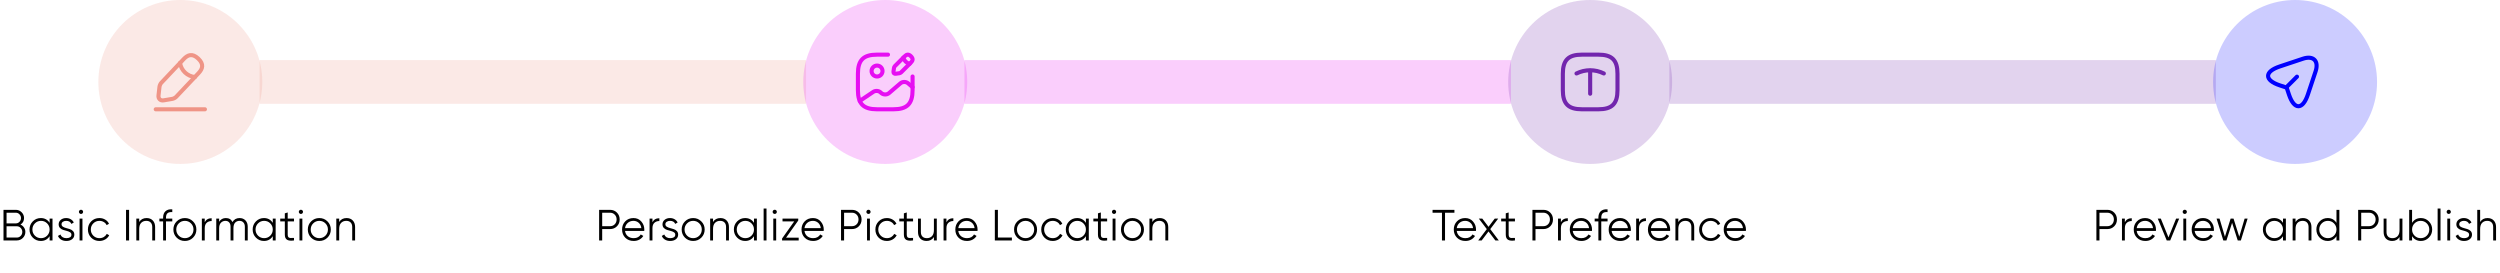 <svg width="915" height="100" viewBox="0 0 915 100" fill="none" xmlns="http://www.w3.org/2000/svg">
<rect opacity="0.2" x="611" y="22" width="200" height="16" fill="#7226AD"/>
<rect opacity="0.2" x="353" y="22" width="200" height="16" fill="#E60EF2"/>
<rect opacity="0.2" x="95" y="22" width="200" height="16" fill="#EF9486"/>
<path d="M7.488 82.192C8.032 82.427 8.464 82.784 8.784 83.264C9.115 83.733 9.28 84.272 9.28 84.88C9.28 85.744 8.976 86.48 8.368 87.088C7.76 87.696 7.024 88 6.16 88H1.28V76.8H5.792C6.624 76.8 7.333 77.099 7.92 77.696C8.507 78.283 8.8 78.987 8.8 79.808C8.8 80.853 8.363 81.648 7.488 82.192ZM5.792 77.856H2.4V81.76H5.792C6.315 81.76 6.757 81.573 7.12 81.2C7.493 80.816 7.68 80.352 7.68 79.808C7.68 79.275 7.493 78.816 7.12 78.432C6.757 78.048 6.315 77.856 5.792 77.856ZM6.16 86.944C6.715 86.944 7.184 86.747 7.568 86.352C7.963 85.947 8.16 85.456 8.16 84.88C8.16 84.315 7.963 83.829 7.568 83.424C7.184 83.019 6.715 82.816 6.16 82.816H2.4V86.944H6.16ZM18.162 80H19.218V88H18.162V86.432C17.426 87.605 16.349 88.192 14.93 88.192C13.789 88.192 12.812 87.787 12.002 86.976C11.202 86.165 10.802 85.173 10.802 84C10.802 82.827 11.202 81.835 12.002 81.024C12.812 80.213 13.789 79.808 14.93 79.808C16.349 79.808 17.426 80.395 18.162 81.568V80ZM12.77 86.256C13.378 86.864 14.124 87.168 15.01 87.168C15.895 87.168 16.642 86.864 17.25 86.256C17.858 85.637 18.162 84.885 18.162 84C18.162 83.115 17.858 82.368 17.25 81.76C16.642 81.141 15.895 80.832 15.01 80.832C14.124 80.832 13.378 81.141 12.77 81.76C12.162 82.368 11.858 83.115 11.858 84C11.858 84.885 12.162 85.637 12.77 86.256ZM22.526 82.096C22.526 82.459 22.686 82.747 23.006 82.96C23.326 83.173 23.715 83.339 24.174 83.456C24.632 83.573 25.091 83.707 25.55 83.856C26.008 83.995 26.398 84.235 26.718 84.576C27.038 84.907 27.198 85.344 27.198 85.888C27.198 86.571 26.926 87.125 26.382 87.552C25.848 87.979 25.155 88.192 24.302 88.192C23.534 88.192 22.878 88.021 22.334 87.68C21.8 87.339 21.427 86.896 21.214 86.352L22.11 85.824C22.259 86.24 22.526 86.571 22.91 86.816C23.304 87.051 23.768 87.168 24.302 87.168C24.824 87.168 25.262 87.067 25.614 86.864C25.966 86.651 26.142 86.325 26.142 85.888C26.142 85.525 25.982 85.237 25.662 85.024C25.342 84.811 24.952 84.645 24.494 84.528C24.035 84.411 23.576 84.283 23.118 84.144C22.659 83.995 22.27 83.755 21.95 83.424C21.63 83.083 21.47 82.64 21.47 82.096C21.47 81.445 21.726 80.901 22.238 80.464C22.76 80.027 23.416 79.808 24.206 79.808C24.856 79.808 25.427 79.957 25.918 80.256C26.408 80.544 26.771 80.939 27.006 81.44L26.126 81.952C25.816 81.205 25.176 80.832 24.206 80.832C23.747 80.832 23.352 80.944 23.022 81.168C22.691 81.381 22.526 81.691 22.526 82.096ZM30.193 78.08C30.044 78.229 29.863 78.304 29.649 78.304C29.436 78.304 29.255 78.229 29.105 78.08C28.956 77.931 28.881 77.749 28.881 77.536C28.881 77.323 28.956 77.141 29.105 76.992C29.255 76.843 29.436 76.768 29.649 76.768C29.863 76.768 30.044 76.843 30.193 76.992C30.343 77.141 30.417 77.323 30.417 77.536C30.417 77.749 30.343 77.931 30.193 78.08ZM29.121 88V80H30.177V88H29.121ZM36.386 88.192C35.181 88.192 34.178 87.792 33.378 86.992C32.578 86.181 32.178 85.184 32.178 84C32.178 82.816 32.578 81.824 33.378 81.024C34.178 80.213 35.181 79.808 36.386 79.808C37.175 79.808 37.885 80 38.514 80.384C39.144 80.757 39.602 81.264 39.89 81.904L39.026 82.4C38.813 81.92 38.466 81.541 37.986 81.264C37.517 80.976 36.983 80.832 36.386 80.832C35.501 80.832 34.754 81.141 34.146 81.76C33.538 82.368 33.234 83.115 33.234 84C33.234 84.885 33.538 85.637 34.146 86.256C34.754 86.864 35.501 87.168 36.386 87.168C36.983 87.168 37.517 87.029 37.986 86.752C38.456 86.464 38.824 86.08 39.09 85.6L39.97 86.112C39.639 86.752 39.154 87.259 38.514 87.632C37.874 88.005 37.165 88.192 36.386 88.192ZM46.126 76.8H47.246V88H46.126V76.8ZM53.638 79.808C54.608 79.808 55.371 80.107 55.926 80.704C56.491 81.291 56.774 82.085 56.774 83.088V88H55.718V83.088C55.718 82.373 55.526 81.819 55.142 81.424C54.768 81.029 54.235 80.832 53.542 80.832C52.774 80.832 52.15 81.077 51.67 81.568C51.19 82.048 50.95 82.795 50.95 83.808V88H49.894V80H50.95V81.248C51.547 80.288 52.443 79.808 53.638 79.808ZM63.056 77.632C62.277 77.568 61.696 77.701 61.312 78.032C60.938 78.363 60.752 78.912 60.752 79.68V80H63.056V81.024H60.752V88H59.696V81.024H58.336V80H59.696V79.68C59.696 78.635 59.984 77.845 60.56 77.312C61.146 76.768 61.978 76.533 63.056 76.608V77.632ZM70.64 86.992C69.83 87.792 68.838 88.192 67.664 88.192C66.491 88.192 65.494 87.792 64.672 86.992C63.862 86.181 63.456 85.184 63.456 84C63.456 82.816 63.862 81.824 64.672 81.024C65.494 80.213 66.491 79.808 67.664 79.808C68.838 79.808 69.83 80.213 70.64 81.024C71.462 81.824 71.872 82.816 71.872 84C71.872 85.184 71.462 86.181 70.64 86.992ZM65.424 86.256C66.032 86.864 66.779 87.168 67.664 87.168C68.55 87.168 69.296 86.864 69.904 86.256C70.512 85.637 70.816 84.885 70.816 84C70.816 83.115 70.512 82.368 69.904 81.76C69.296 81.141 68.55 80.832 67.664 80.832C66.779 80.832 66.032 81.141 65.424 81.76C64.816 82.368 64.512 83.115 64.512 84C64.512 84.885 64.816 85.637 65.424 86.256ZM74.935 81.328C75.426 80.357 76.269 79.872 77.463 79.872V80.896C76.738 80.896 76.135 81.109 75.655 81.536C75.175 81.963 74.935 82.635 74.935 83.552V88H73.879V80H74.935V81.328ZM87.679 79.808C88.575 79.808 89.295 80.096 89.839 80.672C90.393 81.248 90.671 82.027 90.671 83.008V88H89.615V83.008C89.615 82.315 89.433 81.781 89.071 81.408C88.719 81.024 88.249 80.832 87.663 80.832C87.001 80.832 86.463 81.056 86.047 81.504C85.641 81.941 85.439 82.629 85.439 83.568V88H84.383V83.008C84.383 82.304 84.212 81.765 83.871 81.392C83.54 81.019 83.087 80.832 82.511 80.832C81.871 80.832 81.327 81.056 80.879 81.504C80.431 81.952 80.207 82.64 80.207 83.568V88H79.151V80H80.207V81.168C80.783 80.261 81.599 79.808 82.655 79.808C83.807 79.808 84.617 80.293 85.087 81.264C85.663 80.293 86.527 79.808 87.679 79.808ZM99.833 80H100.889V88H99.833V86.432C99.097 87.605 98.02 88.192 96.601 88.192C95.46 88.192 94.484 87.787 93.673 86.976C92.873 86.165 92.473 85.173 92.473 84C92.473 82.827 92.873 81.835 93.673 81.024C94.484 80.213 95.46 79.808 96.601 79.808C98.02 79.808 99.097 80.395 99.833 81.568V80ZM94.441 86.256C95.049 86.864 95.796 87.168 96.681 87.168C97.567 87.168 98.313 86.864 98.921 86.256C99.529 85.637 99.833 84.885 99.833 84C99.833 83.115 99.529 82.368 98.921 81.76C98.313 81.141 97.567 80.832 96.681 80.832C95.796 80.832 95.049 81.141 94.441 81.76C93.833 82.368 93.529 83.115 93.529 84C93.529 84.885 93.833 85.637 94.441 86.256ZM107.605 81.024H105.301V85.872C105.301 86.309 105.386 86.624 105.557 86.816C105.728 86.997 105.984 87.093 106.325 87.104C106.666 87.104 107.093 87.093 107.605 87.072V88C106.485 88.171 105.642 88.091 105.077 87.76C104.522 87.429 104.245 86.8 104.245 85.872V81.024H102.565V80H104.245V78.08L105.301 77.76V80H107.605V81.024ZM110.677 78.08C110.528 78.229 110.346 78.304 110.133 78.304C109.92 78.304 109.738 78.229 109.589 78.08C109.44 77.931 109.365 77.749 109.365 77.536C109.365 77.323 109.44 77.141 109.589 76.992C109.738 76.843 109.92 76.768 110.133 76.768C110.346 76.768 110.528 76.843 110.677 76.992C110.826 77.141 110.901 77.323 110.901 77.536C110.901 77.749 110.826 77.931 110.677 78.08ZM109.605 88V80H110.661V88H109.605ZM119.846 86.992C119.035 87.792 118.043 88.192 116.87 88.192C115.697 88.192 114.699 87.792 113.878 86.992C113.067 86.181 112.662 85.184 112.662 84C112.662 82.816 113.067 81.824 113.878 81.024C114.699 80.213 115.697 79.808 116.87 79.808C118.043 79.808 119.035 80.213 119.846 81.024C120.667 81.824 121.078 82.816 121.078 84C121.078 85.184 120.667 86.181 119.846 86.992ZM114.63 86.256C115.238 86.864 115.985 87.168 116.87 87.168C117.755 87.168 118.502 86.864 119.11 86.256C119.718 85.637 120.022 84.885 120.022 84C120.022 83.115 119.718 82.368 119.11 81.76C118.502 81.141 117.755 80.832 116.87 80.832C115.985 80.832 115.238 81.141 114.63 81.76C114.022 82.368 113.718 83.115 113.718 84C113.718 84.885 114.022 85.637 114.63 86.256ZM126.829 79.808C127.8 79.808 128.562 80.107 129.117 80.704C129.682 81.291 129.965 82.085 129.965 83.088V88H128.909V83.088C128.909 82.373 128.717 81.819 128.333 81.424C127.96 81.029 127.426 80.832 126.733 80.832C125.965 80.832 125.341 81.077 124.861 81.568C124.381 82.048 124.141 82.795 124.141 83.808V88H123.085V80H124.141V81.248C124.738 80.288 125.634 79.808 126.829 79.808Z" fill="black"/>
<circle opacity="0.2" cx="66" cy="30" r="30" fill="#EF9486"/>
<path d="M67.26 21.6L59.05 30.29C58.74 30.62 58.44 31.27 58.38 31.72L58.01 34.96C57.88 36.13 58.72 36.93 59.88 36.73L63.1 36.18C63.55 36.1 64.18 35.77 64.49 35.43L72.7 26.74C74.12 25.24 74.76 23.53 72.55 21.44C70.35 19.37 68.68 20.1 67.26 21.6Z" stroke="#EF9486" stroke-width="1.5" stroke-miterlimit="10" stroke-linecap="round" stroke-linejoin="round"/>
<path d="M65.89 23.05C66.32 25.81 68.56 27.92 71.34 28.2" stroke="#EF9486" stroke-width="1.5" stroke-miterlimit="10" stroke-linecap="round" stroke-linejoin="round"/>
<path d="M57 40H75" stroke="#EF9486" stroke-width="1.5" stroke-miterlimit="10" stroke-linecap="round" stroke-linejoin="round"/>
<path d="M223.28 76.8C224.283 76.8 225.12 77.136 225.792 77.808C226.464 78.48 226.8 79.317 226.8 80.32C226.8 81.323 226.464 82.16 225.792 82.832C225.12 83.504 224.283 83.84 223.28 83.84H220.4V88H219.28V76.8H223.28ZM223.28 82.784C223.973 82.784 224.544 82.555 224.992 82.096C225.451 81.627 225.68 81.035 225.68 80.32C225.68 79.605 225.451 79.019 224.992 78.56C224.544 78.091 223.973 77.856 223.28 77.856H220.4V82.784H223.28ZM231.853 79.808C233.037 79.808 233.992 80.229 234.717 81.072C235.453 81.904 235.821 82.891 235.821 84.032C235.821 84.149 235.81 84.315 235.789 84.528H228.765C228.872 85.339 229.213 85.984 229.789 86.464C230.376 86.933 231.096 87.168 231.949 87.168C232.557 87.168 233.08 87.045 233.517 86.8C233.965 86.544 234.301 86.213 234.525 85.808L235.453 86.352C235.101 86.917 234.621 87.365 234.013 87.696C233.405 88.027 232.712 88.192 231.933 88.192C230.674 88.192 229.65 87.797 228.861 87.008C228.072 86.219 227.677 85.216 227.677 84C227.677 82.805 228.066 81.808 228.845 81.008C229.624 80.208 230.626 79.808 231.853 79.808ZM231.853 80.832C231.021 80.832 230.322 81.083 229.757 81.584C229.202 82.075 228.872 82.715 228.765 83.504H234.733C234.626 82.661 234.301 82.005 233.757 81.536C233.213 81.067 232.578 80.832 231.853 80.832ZM238.797 81.328C239.287 80.357 240.13 79.872 241.325 79.872V80.896C240.599 80.896 239.997 81.109 239.517 81.536C239.037 81.963 238.797 82.635 238.797 83.552V88H237.741V80H238.797V81.328ZM243.531 82.096C243.531 82.459 243.691 82.747 244.011 82.96C244.331 83.173 244.721 83.339 245.179 83.456C245.638 83.573 246.097 83.707 246.555 83.856C247.014 83.995 247.403 84.235 247.723 84.576C248.043 84.907 248.203 85.344 248.203 85.888C248.203 86.571 247.931 87.125 247.387 87.552C246.854 87.979 246.161 88.192 245.307 88.192C244.539 88.192 243.883 88.021 243.339 87.68C242.806 87.339 242.433 86.896 242.219 86.352L243.115 85.824C243.265 86.24 243.531 86.571 243.915 86.816C244.31 87.051 244.774 87.168 245.307 87.168C245.83 87.168 246.267 87.067 246.619 86.864C246.971 86.651 247.147 86.325 247.147 85.888C247.147 85.525 246.987 85.237 246.667 85.024C246.347 84.811 245.958 84.645 245.499 84.528C245.041 84.411 244.582 84.283 244.123 84.144C243.665 83.995 243.275 83.755 242.955 83.424C242.635 83.083 242.475 82.64 242.475 82.096C242.475 81.445 242.731 80.901 243.243 80.464C243.766 80.027 244.422 79.808 245.211 79.808C245.862 79.808 246.433 79.957 246.923 80.256C247.414 80.544 247.777 80.939 248.011 81.44L247.131 81.952C246.822 81.205 246.182 80.832 245.211 80.832C244.753 80.832 244.358 80.944 244.027 81.168C243.697 81.381 243.531 81.691 243.531 82.096ZM256.675 86.992C255.864 87.792 254.872 88.192 253.699 88.192C252.525 88.192 251.528 87.792 250.707 86.992C249.896 86.181 249.491 85.184 249.491 84C249.491 82.816 249.896 81.824 250.707 81.024C251.528 80.213 252.525 79.808 253.699 79.808C254.872 79.808 255.864 80.213 256.675 81.024C257.496 81.824 257.907 82.816 257.907 84C257.907 85.184 257.496 86.181 256.675 86.992ZM251.459 86.256C252.067 86.864 252.813 87.168 253.699 87.168C254.584 87.168 255.331 86.864 255.939 86.256C256.547 85.637 256.851 84.885 256.851 84C256.851 83.115 256.547 82.368 255.939 81.76C255.331 81.141 254.584 80.832 253.699 80.832C252.813 80.832 252.067 81.141 251.459 81.76C250.851 82.368 250.547 83.115 250.547 84C250.547 84.885 250.851 85.637 251.459 86.256ZM263.658 79.808C264.628 79.808 265.391 80.107 265.946 80.704C266.511 81.291 266.794 82.085 266.794 83.088V88H265.738V83.088C265.738 82.373 265.546 81.819 265.162 81.424C264.788 81.029 264.255 80.832 263.562 80.832C262.794 80.832 262.17 81.077 261.69 81.568C261.21 82.048 260.97 82.795 260.97 83.808V88H259.914V80H260.97V81.248C261.567 80.288 262.463 79.808 263.658 79.808ZM275.956 80H277.012V88H275.956V86.432C275.22 87.605 274.142 88.192 272.724 88.192C271.582 88.192 270.606 87.787 269.796 86.976C268.996 86.165 268.596 85.173 268.596 84C268.596 82.827 268.996 81.835 269.796 81.024C270.606 80.213 271.582 79.808 272.724 79.808C274.142 79.808 275.22 80.395 275.956 81.568V80ZM270.564 86.256C271.172 86.864 271.918 87.168 272.804 87.168C273.689 87.168 274.436 86.864 275.044 86.256C275.652 85.637 275.956 84.885 275.956 84C275.956 83.115 275.652 82.368 275.044 81.76C274.436 81.141 273.689 80.832 272.804 80.832C271.918 80.832 271.172 81.141 270.564 81.76C269.956 82.368 269.652 83.115 269.652 84C269.652 84.885 269.956 85.637 270.564 86.256ZM279.488 88V76.32H280.544V88H279.488ZM284.096 78.08C283.947 78.229 283.766 78.304 283.552 78.304C283.339 78.304 283.158 78.229 283.008 78.08C282.859 77.931 282.784 77.749 282.784 77.536C282.784 77.323 282.859 77.141 283.008 76.992C283.158 76.843 283.339 76.768 283.552 76.768C283.766 76.768 283.947 76.843 284.096 76.992C284.246 77.141 284.32 77.323 284.32 77.536C284.32 77.749 284.246 77.931 284.096 78.08ZM283.024 88V80H284.08V88H283.024ZM287.713 86.976H292.321V88H286.241V87.296L290.689 81.024H286.401V80H292.161V80.704L287.713 86.976ZM297.529 79.808C298.713 79.808 299.667 80.229 300.393 81.072C301.129 81.904 301.497 82.891 301.497 84.032C301.497 84.149 301.486 84.315 301.465 84.528H294.441C294.547 85.339 294.889 85.984 295.465 86.464C296.051 86.933 296.771 87.168 297.625 87.168C298.233 87.168 298.755 87.045 299.193 86.8C299.641 86.544 299.977 86.213 300.201 85.808L301.129 86.352C300.777 86.917 300.297 87.365 299.689 87.696C299.081 88.027 298.387 88.192 297.609 88.192C296.35 88.192 295.326 87.797 294.537 87.008C293.747 86.219 293.353 85.216 293.353 84C293.353 82.805 293.742 81.808 294.521 81.008C295.299 80.208 296.302 79.808 297.529 79.808ZM297.529 80.832C296.697 80.832 295.998 81.083 295.433 81.584C294.878 82.075 294.547 82.715 294.441 83.504H300.409C300.302 82.661 299.977 82.005 299.433 81.536C298.889 81.067 298.254 80.832 297.529 80.832ZM311.816 76.8C312.819 76.8 313.656 77.136 314.328 77.808C315 78.48 315.336 79.317 315.336 80.32C315.336 81.323 315 82.16 314.328 82.832C313.656 83.504 312.819 83.84 311.816 83.84H308.936V88H307.816V76.8H311.816ZM311.816 82.784C312.51 82.784 313.08 82.555 313.528 82.096C313.987 81.627 314.216 81.035 314.216 80.32C314.216 79.605 313.987 79.019 313.528 78.56C313.08 78.091 312.51 77.856 311.816 77.856H308.936V82.784H311.816ZM318.406 78.08C318.256 78.229 318.075 78.304 317.862 78.304C317.648 78.304 317.467 78.229 317.318 78.08C317.168 77.931 317.094 77.749 317.094 77.536C317.094 77.323 317.168 77.141 317.318 76.992C317.467 76.843 317.648 76.768 317.862 76.768C318.075 76.768 318.256 76.843 318.406 76.992C318.555 77.141 318.63 77.323 318.63 77.536C318.63 77.749 318.555 77.931 318.406 78.08ZM317.334 88V80H318.39V88H317.334ZM324.599 88.192C323.393 88.192 322.391 87.792 321.591 86.992C320.791 86.181 320.391 85.184 320.391 84C320.391 82.816 320.791 81.824 321.591 81.024C322.391 80.213 323.393 79.808 324.599 79.808C325.388 79.808 326.097 80 326.727 80.384C327.356 80.757 327.815 81.264 328.103 81.904L327.239 82.4C327.025 81.92 326.679 81.541 326.199 81.264C325.729 80.976 325.196 80.832 324.599 80.832C323.713 80.832 322.967 81.141 322.359 81.76C321.751 82.368 321.447 83.115 321.447 84C321.447 84.885 321.751 85.637 322.359 86.256C322.967 86.864 323.713 87.168 324.599 87.168C325.196 87.168 325.729 87.029 326.199 86.752C326.668 86.464 327.036 86.08 327.303 85.6L328.183 86.112C327.852 86.752 327.367 87.259 326.727 87.632C326.087 88.005 325.377 88.192 324.599 88.192ZM334.179 81.024H331.875V85.872C331.875 86.309 331.96 86.624 332.131 86.816C332.301 86.997 332.557 87.093 332.899 87.104C333.24 87.104 333.667 87.093 334.179 87.072V88C333.059 88.171 332.216 88.091 331.651 87.76C331.096 87.429 330.819 86.8 330.819 85.872V81.024H329.139V80H330.819V78.08L331.875 77.76V80H334.179V81.024ZM341.811 80H342.867V88H341.811V86.752C341.213 87.712 340.317 88.192 339.123 88.192C338.152 88.192 337.384 87.899 336.819 87.312C336.264 86.715 335.987 85.915 335.987 84.912V80H337.043V84.912C337.043 85.627 337.229 86.181 337.603 86.576C337.987 86.971 338.525 87.168 339.219 87.168C339.987 87.168 340.611 86.928 341.091 86.448C341.571 85.957 341.811 85.205 341.811 84.192V80ZM346.397 81.328C346.887 80.357 347.73 79.872 348.925 79.872V80.896C348.199 80.896 347.597 81.109 347.117 81.536C346.637 81.963 346.397 82.635 346.397 83.552V88H345.341V80H346.397V81.328ZM353.824 79.808C355.008 79.808 355.962 80.229 356.688 81.072C357.424 81.904 357.792 82.891 357.792 84.032C357.792 84.149 357.781 84.315 357.76 84.528H350.736C350.842 85.339 351.184 85.984 351.76 86.464C352.346 86.933 353.066 87.168 353.92 87.168C354.528 87.168 355.05 87.045 355.488 86.8C355.936 86.544 356.272 86.213 356.496 85.808L357.424 86.352C357.072 86.917 356.592 87.365 355.984 87.696C355.376 88.027 354.682 88.192 353.904 88.192C352.645 88.192 351.621 87.797 350.832 87.008C350.042 86.219 349.648 85.216 349.648 84C349.648 82.805 350.037 81.808 350.816 81.008C351.594 80.208 352.597 79.808 353.824 79.808ZM353.824 80.832C352.992 80.832 352.293 81.083 351.728 81.584C351.173 82.075 350.842 82.715 350.736 83.504H356.704C356.597 82.661 356.272 82.005 355.728 81.536C355.184 81.067 354.549 80.832 353.824 80.832ZM365.231 86.944H370.351V88H364.111V76.8H365.231V86.944ZM378.333 86.992C377.522 87.792 376.53 88.192 375.357 88.192C374.183 88.192 373.186 87.792 372.365 86.992C371.554 86.181 371.149 85.184 371.149 84C371.149 82.816 371.554 81.824 372.365 81.024C373.186 80.213 374.183 79.808 375.357 79.808C376.53 79.808 377.522 80.213 378.333 81.024C379.154 81.824 379.565 82.816 379.565 84C379.565 85.184 379.154 86.181 378.333 86.992ZM373.117 86.256C373.725 86.864 374.471 87.168 375.357 87.168C376.242 87.168 376.989 86.864 377.597 86.256C378.205 85.637 378.509 84.885 378.509 84C378.509 83.115 378.205 82.368 377.597 81.76C376.989 81.141 376.242 80.832 375.357 80.832C374.471 80.832 373.725 81.141 373.117 81.76C372.509 82.368 372.205 83.115 372.205 84C372.205 84.885 372.509 85.637 373.117 86.256ZM385.3 88.192C384.095 88.192 383.092 87.792 382.292 86.992C381.492 86.181 381.092 85.184 381.092 84C381.092 82.816 381.492 81.824 382.292 81.024C383.092 80.213 384.095 79.808 385.3 79.808C386.089 79.808 386.799 80 387.428 80.384C388.057 80.757 388.516 81.264 388.804 81.904L387.94 82.4C387.727 81.92 387.38 81.541 386.9 81.264C386.431 80.976 385.897 80.832 385.3 80.832C384.415 80.832 383.668 81.141 383.06 81.76C382.452 82.368 382.148 83.115 382.148 84C382.148 84.885 382.452 85.637 383.06 86.256C383.668 86.864 384.415 87.168 385.3 87.168C385.897 87.168 386.431 87.029 386.9 86.752C387.369 86.464 387.737 86.08 388.004 85.6L388.884 86.112C388.553 86.752 388.068 87.259 387.428 87.632C386.788 88.005 386.079 88.192 385.3 88.192ZM397.442 80H398.498V88H397.442V86.432C396.706 87.605 395.629 88.192 394.21 88.192C393.069 88.192 392.093 87.787 391.282 86.976C390.482 86.165 390.082 85.173 390.082 84C390.082 82.827 390.482 81.835 391.282 81.024C392.093 80.213 393.069 79.808 394.21 79.808C395.629 79.808 396.706 80.395 397.442 81.568V80ZM392.05 86.256C392.658 86.864 393.405 87.168 394.29 87.168C395.175 87.168 395.922 86.864 396.53 86.256C397.138 85.637 397.442 84.885 397.442 84C397.442 83.115 397.138 82.368 396.53 81.76C395.922 81.141 395.175 80.832 394.29 80.832C393.405 80.832 392.658 81.141 392.05 81.76C391.442 82.368 391.138 83.115 391.138 84C391.138 84.885 391.442 85.637 392.05 86.256ZM405.214 81.024H402.91V85.872C402.91 86.309 402.995 86.624 403.166 86.816C403.336 86.997 403.592 87.093 403.934 87.104C404.275 87.104 404.702 87.093 405.214 87.072V88C404.094 88.171 403.251 88.091 402.686 87.76C402.131 87.429 401.854 86.8 401.854 85.872V81.024H400.174V80H401.854V78.08L402.91 77.76V80H405.214V81.024ZM408.286 78.08C408.136 78.229 407.955 78.304 407.742 78.304C407.528 78.304 407.347 78.229 407.198 78.08C407.048 77.931 406.974 77.749 406.974 77.536C406.974 77.323 407.048 77.141 407.198 76.992C407.347 76.843 407.528 76.768 407.742 76.768C407.955 76.768 408.136 76.843 408.286 76.992C408.435 77.141 408.51 77.323 408.51 77.536C408.51 77.749 408.435 77.931 408.286 78.08ZM407.214 88V80H408.27V88H407.214ZM417.455 86.992C416.644 87.792 415.652 88.192 414.479 88.192C413.305 88.192 412.308 87.792 411.487 86.992C410.676 86.181 410.271 85.184 410.271 84C410.271 82.816 410.676 81.824 411.487 81.024C412.308 80.213 413.305 79.808 414.479 79.808C415.652 79.808 416.644 80.213 417.455 81.024C418.276 81.824 418.687 82.816 418.687 84C418.687 85.184 418.276 86.181 417.455 86.992ZM412.239 86.256C412.847 86.864 413.593 87.168 414.479 87.168C415.364 87.168 416.111 86.864 416.719 86.256C417.327 85.637 417.631 84.885 417.631 84C417.631 83.115 417.327 82.368 416.719 81.76C416.111 81.141 415.364 80.832 414.479 80.832C413.593 80.832 412.847 81.141 412.239 81.76C411.631 82.368 411.327 83.115 411.327 84C411.327 84.885 411.631 85.637 412.239 86.256ZM424.438 79.808C425.408 79.808 426.171 80.107 426.726 80.704C427.291 81.291 427.574 82.085 427.574 83.088V88H426.518V83.088C426.518 82.373 426.326 81.819 425.942 81.424C425.568 81.029 425.035 80.832 424.342 80.832C423.574 80.832 422.95 81.077 422.47 81.568C421.99 82.048 421.75 82.795 421.75 83.808V88H420.694V80H421.75V81.248C422.347 80.288 423.243 79.808 424.438 79.808Z" fill="black"/>
<circle opacity="0.2" cx="324" cy="30" r="30" fill="#E60EF2"/>
<path d="M321 28C322.105 28 323 27.105 323 26C323 24.895 322.105 24 321 24C319.895 24 319 24.895 319 26C319 27.105 319.895 28 321 28Z" stroke="#E60EF2" stroke-width="1.5" stroke-linecap="round" stroke-linejoin="round"/>
<path d="M325 20H321C316 20 314 22 314 27V33C314 38 316 40 321 40H327C332 40 334 38 334 33V28" stroke="#E60EF2" stroke-width="1.5" stroke-linecap="round" stroke-linejoin="round"/>
<path d="M331.14 20.59L327.51 24.22C327.37 24.36 327.23 24.63 327.21 24.83L327.01 26.22C326.94 26.72 327.29 27.07 327.79 27L329.18 26.8C329.37 26.77 329.65 26.64 329.79 26.5L333.42 22.87C334.05 22.24 334.34 21.52 333.42 20.6C332.49 19.66 331.77 19.96 331.14 20.59Z" stroke="#E60EF2" stroke-width="1.5" stroke-miterlimit="10" stroke-linecap="round" stroke-linejoin="round"/>
<path d="M330.62 21.11C330.93 22.21 331.79 23.07 332.89 23.38" stroke="#E60EF2" stroke-width="1.5" stroke-miterlimit="10" stroke-linecap="round" stroke-linejoin="round"/>
<path d="M314.67 36.95L319.6 33.64C320.39 33.11 321.53 33.17 322.24 33.78L322.57 34.07C323.35 34.74 324.61 34.74 325.39 34.07L329.55 30.5C330.33 29.83 331.59 29.83 332.37 30.5L334 31.9" stroke="#E60EF2" stroke-width="1.5" stroke-linecap="round" stroke-linejoin="round"/>
<path d="M532.32 76.8V77.856H528.88V88H527.76V77.856H524.32V76.8H532.32ZM536.259 79.808C537.443 79.808 538.398 80.229 539.123 81.072C539.859 81.904 540.227 82.891 540.227 84.032C540.227 84.149 540.216 84.315 540.195 84.528H533.171C533.278 85.339 533.619 85.984 534.195 86.464C534.782 86.933 535.502 87.168 536.355 87.168C536.963 87.168 537.486 87.045 537.923 86.8C538.371 86.544 538.707 86.213 538.931 85.808L539.859 86.352C539.507 86.917 539.027 87.365 538.419 87.696C537.811 88.027 537.118 88.192 536.339 88.192C535.08 88.192 534.056 87.797 533.267 87.008C532.478 86.219 532.083 85.216 532.083 84C532.083 82.805 532.472 81.808 533.251 81.008C534.03 80.208 535.032 79.808 536.259 79.808ZM536.259 80.832C535.427 80.832 534.728 81.083 534.163 81.584C533.608 82.075 533.278 82.715 533.171 83.504H539.139C539.032 82.661 538.707 82.005 538.163 81.536C537.619 81.067 536.984 80.832 536.259 80.832ZM548.554 88H547.29L544.794 84.704L542.298 88H541.034L544.17 83.856L541.242 80H542.506L544.794 83.024L547.082 80H548.346L545.434 83.856L548.554 88ZM554.471 81.024H552.167V85.872C552.167 86.309 552.252 86.624 552.423 86.816C552.593 86.997 552.849 87.093 553.191 87.104C553.532 87.104 553.959 87.093 554.471 87.072V88C553.351 88.171 552.508 88.091 551.943 87.76C551.388 87.429 551.111 86.8 551.111 85.872V81.024H549.431V80H551.111V78.08L552.167 77.76V80H554.471V81.024ZM564.871 76.8C565.873 76.8 566.711 77.136 567.383 77.808C568.055 78.48 568.391 79.317 568.391 80.32C568.391 81.323 568.055 82.16 567.383 82.832C566.711 83.504 565.873 83.84 564.871 83.84H561.991V88H560.871V76.8H564.871ZM564.871 82.784C565.564 82.784 566.135 82.555 566.583 82.096C567.041 81.627 567.271 81.035 567.271 80.32C567.271 79.605 567.041 79.019 566.583 78.56C566.135 78.091 565.564 77.856 564.871 77.856H561.991V82.784H564.871ZM571.288 81.328C571.779 80.357 572.621 79.872 573.816 79.872V80.896C573.091 80.896 572.488 81.109 572.008 81.536C571.528 81.963 571.288 82.635 571.288 83.552V88H570.232V80H571.288V81.328ZM578.715 79.808C579.899 79.808 580.853 80.229 581.579 81.072C582.315 81.904 582.683 82.891 582.683 84.032C582.683 84.149 582.672 84.315 582.651 84.528H575.627C575.733 85.339 576.075 85.984 576.651 86.464C577.237 86.933 577.957 87.168 578.811 87.168C579.419 87.168 579.941 87.045 580.379 86.8C580.827 86.544 581.163 86.213 581.387 85.808L582.315 86.352C581.963 86.917 581.483 87.365 580.875 87.696C580.267 88.027 579.573 88.192 578.795 88.192C577.536 88.192 576.512 87.797 575.723 87.008C574.933 86.219 574.539 85.216 574.539 84C574.539 82.805 574.928 81.808 575.707 81.008C576.485 80.208 577.488 79.808 578.715 79.808ZM578.715 80.832C577.883 80.832 577.184 81.083 576.619 81.584C576.064 82.075 575.733 82.715 575.627 83.504H581.595C581.488 82.661 581.163 82.005 580.619 81.536C580.075 81.067 579.44 80.832 578.715 80.832ZM588.368 77.632C587.589 77.568 587.008 77.701 586.624 78.032C586.251 78.363 586.064 78.912 586.064 79.68V80H588.368V81.024H586.064V88H585.008V81.024H583.648V80H585.008V79.68C585.008 78.635 585.296 77.845 585.872 77.312C586.459 76.768 587.291 76.533 588.368 76.608V77.632ZM592.945 79.808C594.129 79.808 595.083 80.229 595.809 81.072C596.545 81.904 596.913 82.891 596.913 84.032C596.913 84.149 596.902 84.315 596.881 84.528H589.857C589.963 85.339 590.305 85.984 590.881 86.464C591.467 86.933 592.187 87.168 593.041 87.168C593.649 87.168 594.171 87.045 594.609 86.8C595.057 86.544 595.393 86.213 595.617 85.808L596.545 86.352C596.193 86.917 595.713 87.365 595.105 87.696C594.497 88.027 593.803 88.192 593.025 88.192C591.766 88.192 590.742 87.797 589.953 87.008C589.163 86.219 588.769 85.216 588.769 84C588.769 82.805 589.158 81.808 589.937 81.008C590.715 80.208 591.718 79.808 592.945 79.808ZM592.945 80.832C592.113 80.832 591.414 81.083 590.849 81.584C590.294 82.075 589.963 82.715 589.857 83.504H595.825C595.718 82.661 595.393 82.005 594.849 81.536C594.305 81.067 593.67 80.832 592.945 80.832ZM599.889 81.328C600.379 80.357 601.222 79.872 602.417 79.872V80.896C601.691 80.896 601.089 81.109 600.609 81.536C600.129 81.963 599.889 82.635 599.889 83.552V88H598.833V80H599.889V81.328ZM607.315 79.808C608.499 79.808 609.454 80.229 610.179 81.072C610.915 81.904 611.283 82.891 611.283 84.032C611.283 84.149 611.273 84.315 611.251 84.528H604.227C604.334 85.339 604.675 85.984 605.251 86.464C605.838 86.933 606.558 87.168 607.411 87.168C608.019 87.168 608.542 87.045 608.979 86.8C609.427 86.544 609.763 86.213 609.987 85.808L610.915 86.352C610.563 86.917 610.083 87.365 609.475 87.696C608.867 88.027 608.174 88.192 607.395 88.192C606.137 88.192 605.113 87.797 604.323 87.008C603.534 86.219 603.139 85.216 603.139 84C603.139 82.805 603.529 81.808 604.307 81.008C605.086 80.208 606.089 79.808 607.315 79.808ZM607.315 80.832C606.483 80.832 605.785 81.083 605.219 81.584C604.665 82.075 604.334 82.715 604.227 83.504H610.195C610.089 82.661 609.763 82.005 609.219 81.536C608.675 81.067 608.041 80.832 607.315 80.832ZM616.947 79.808C617.918 79.808 618.68 80.107 619.235 80.704C619.8 81.291 620.083 82.085 620.083 83.088V88H619.027V83.088C619.027 82.373 618.835 81.819 618.451 81.424C618.078 81.029 617.544 80.832 616.851 80.832C616.083 80.832 615.459 81.077 614.979 81.568C614.499 82.048 614.259 82.795 614.259 83.808V88H613.203V80H614.259V81.248C614.856 80.288 615.752 79.808 616.947 79.808ZM626.093 88.192C624.888 88.192 623.885 87.792 623.085 86.992C622.285 86.181 621.885 85.184 621.885 84C621.885 82.816 622.285 81.824 623.085 81.024C623.885 80.213 624.888 79.808 626.093 79.808C626.882 79.808 627.592 80 628.221 80.384C628.85 80.757 629.309 81.264 629.597 81.904L628.733 82.4C628.52 81.92 628.173 81.541 627.693 81.264C627.224 80.976 626.69 80.832 626.093 80.832C625.208 80.832 624.461 81.141 623.853 81.76C623.245 82.368 622.941 83.115 622.941 84C622.941 84.885 623.245 85.637 623.853 86.256C624.461 86.864 625.208 87.168 626.093 87.168C626.69 87.168 627.224 87.029 627.693 86.752C628.162 86.464 628.53 86.08 628.797 85.6L629.677 86.112C629.346 86.752 628.861 87.259 628.221 87.632C627.581 88.005 626.872 88.192 626.093 88.192ZM635.051 79.808C636.235 79.808 637.19 80.229 637.915 81.072C638.651 81.904 639.019 82.891 639.019 84.032C639.019 84.149 639.008 84.315 638.987 84.528H631.963C632.07 85.339 632.411 85.984 632.987 86.464C633.574 86.933 634.294 87.168 635.147 87.168C635.755 87.168 636.278 87.045 636.715 86.8C637.163 86.544 637.499 86.213 637.723 85.808L638.651 86.352C638.299 86.917 637.819 87.365 637.211 87.696C636.603 88.027 635.91 88.192 635.131 88.192C633.872 88.192 632.848 87.797 632.059 87.008C631.27 86.219 630.875 85.216 630.875 84C630.875 82.805 631.264 81.808 632.043 81.008C632.822 80.208 633.824 79.808 635.051 79.808ZM635.051 80.832C634.219 80.832 633.52 81.083 632.955 81.584C632.4 82.075 632.07 82.715 631.963 83.504H637.931C637.824 82.661 637.499 82.005 636.955 81.536C636.411 81.067 635.776 80.832 635.051 80.832Z" fill="black"/>
<circle opacity="0.2" cx="582" cy="30" r="30" fill="#7226AD"/>
<path d="M579 40H585C590 40 592 38 592 33V27C592 22 590 20 585 20H579C574 20 572 22 572 27V33C572 38 574 40 579 40Z" stroke="#7226AD" stroke-width="1.5" stroke-linecap="round" stroke-linejoin="round"/>
<path d="M577 26.89C580.15 25.32 583.85 25.32 587 26.89" stroke="#7226AD" stroke-width="1.5" stroke-linecap="round" stroke-linejoin="round"/>
<path d="M582 34.3V25.93" stroke="#7226AD" stroke-width="1.5" stroke-linecap="round" stroke-linejoin="round"/>
<path d="M771.28 76.8C772.283 76.8 773.12 77.136 773.792 77.808C774.464 78.48 774.8 79.317 774.8 80.32C774.8 81.323 774.464 82.16 773.792 82.832C773.12 83.504 772.283 83.84 771.28 83.84H768.4V88H767.28V76.8H771.28ZM771.28 82.784C771.973 82.784 772.544 82.555 772.992 82.096C773.451 81.627 773.68 81.035 773.68 80.32C773.68 79.605 773.451 79.019 772.992 78.56C772.544 78.091 771.973 77.856 771.28 77.856H768.4V82.784H771.28ZM777.697 81.328C778.188 80.357 779.031 79.872 780.225 79.872V80.896C779.5 80.896 778.897 81.109 778.417 81.536C777.937 81.963 777.697 82.635 777.697 83.552V88H776.641V80H777.697V81.328ZM785.124 79.808C786.308 79.808 787.263 80.229 787.988 81.072C788.724 81.904 789.092 82.891 789.092 84.032C789.092 84.149 789.081 84.315 789.06 84.528H782.036C782.143 85.339 782.484 85.984 783.06 86.464C783.647 86.933 784.367 87.168 785.22 87.168C785.828 87.168 786.351 87.045 786.788 86.8C787.236 86.544 787.572 86.213 787.796 85.808L788.724 86.352C788.372 86.917 787.892 87.365 787.284 87.696C786.676 88.027 785.983 88.192 785.204 88.192C783.945 88.192 782.921 87.797 782.132 87.008C781.343 86.219 780.948 85.216 780.948 84C780.948 82.805 781.337 81.808 782.116 81.008C782.895 80.208 783.897 79.808 785.124 79.808ZM785.124 80.832C784.292 80.832 783.593 81.083 783.028 81.584C782.473 82.075 782.143 82.715 782.036 83.504H788.004C787.897 82.661 787.572 82.005 787.028 81.536C786.484 81.067 785.849 80.832 785.124 80.832ZM796.459 80H797.579L794.299 88H793.019L789.739 80H790.859L793.659 86.896L796.459 80ZM800.168 78.08C800.018 78.229 799.837 78.304 799.624 78.304C799.41 78.304 799.229 78.229 799.08 78.08C798.93 77.931 798.856 77.749 798.856 77.536C798.856 77.323 798.93 77.141 799.08 76.992C799.229 76.843 799.41 76.768 799.624 76.768C799.837 76.768 800.018 76.843 800.168 76.992C800.317 77.141 800.392 77.323 800.392 77.536C800.392 77.749 800.317 77.931 800.168 78.08ZM799.096 88V80H800.152V88H799.096ZM806.329 79.808C807.513 79.808 808.467 80.229 809.193 81.072C809.929 81.904 810.297 82.891 810.297 84.032C810.297 84.149 810.286 84.315 810.265 84.528H803.241C803.347 85.339 803.689 85.984 804.265 86.464C804.851 86.933 805.571 87.168 806.425 87.168C807.033 87.168 807.555 87.045 807.993 86.8C808.441 86.544 808.777 86.213 809.001 85.808L809.929 86.352C809.577 86.917 809.097 87.365 808.489 87.696C807.881 88.027 807.187 88.192 806.409 88.192C805.15 88.192 804.126 87.797 803.337 87.008C802.547 86.219 802.153 85.216 802.153 84C802.153 82.805 802.542 81.808 803.321 81.008C804.099 80.208 805.102 79.808 806.329 79.808ZM806.329 80.832C805.497 80.832 804.798 81.083 804.233 81.584C803.678 82.075 803.347 82.715 803.241 83.504H809.209C809.102 82.661 808.777 82.005 808.233 81.536C807.689 81.067 807.054 80.832 806.329 80.832ZM821.536 80H822.624L820.16 88H819.008L816.944 81.552L814.88 88H813.728L811.264 80H812.352L814.32 86.64L816.416 80H817.472L819.568 86.64L821.536 80ZM835.576 80H836.632V88H835.576V86.432C834.84 87.605 833.763 88.192 832.344 88.192C831.203 88.192 830.227 87.787 829.416 86.976C828.616 86.165 828.216 85.173 828.216 84C828.216 82.827 828.616 81.835 829.416 81.024C830.227 80.213 831.203 79.808 832.344 79.808C833.763 79.808 834.84 80.395 835.576 81.568V80ZM830.184 86.256C830.792 86.864 831.539 87.168 832.424 87.168C833.31 87.168 834.056 86.864 834.664 86.256C835.272 85.637 835.576 84.885 835.576 84C835.576 83.115 835.272 82.368 834.664 81.76C834.056 81.141 833.31 80.832 832.424 80.832C831.539 80.832 830.792 81.141 830.184 81.76C829.576 82.368 829.272 83.115 829.272 84C829.272 84.885 829.576 85.637 830.184 86.256ZM842.852 79.808C843.823 79.808 844.585 80.107 845.14 80.704C845.705 81.291 845.988 82.085 845.988 83.088V88H844.932V83.088C844.932 82.373 844.74 81.819 844.356 81.424C843.983 81.029 843.449 80.832 842.756 80.832C841.988 80.832 841.364 81.077 840.884 81.568C840.404 82.048 840.164 82.795 840.164 83.808V88H839.108V80H840.164V81.248C840.761 80.288 841.657 79.808 842.852 79.808ZM855.15 76.8H856.206V88H855.15V86.432C854.414 87.605 853.337 88.192 851.918 88.192C850.777 88.192 849.801 87.787 848.99 86.976C848.19 86.165 847.79 85.173 847.79 84C847.79 82.827 848.19 81.835 848.99 81.024C849.801 80.213 850.777 79.808 851.918 79.808C853.337 79.808 854.414 80.395 855.15 81.568V76.8ZM849.758 86.256C850.366 86.864 851.113 87.168 851.998 87.168C852.883 87.168 853.63 86.864 854.238 86.256C854.846 85.637 855.15 84.885 855.15 84C855.15 83.115 854.846 82.368 854.238 81.76C853.63 81.141 852.883 80.832 851.998 80.832C851.113 80.832 850.366 81.141 849.758 81.76C849.15 82.368 848.846 83.115 848.846 84C848.846 84.885 849.15 85.637 849.758 86.256ZM867.082 76.8C868.085 76.8 868.922 77.136 869.594 77.808C870.266 78.48 870.602 79.317 870.602 80.32C870.602 81.323 870.266 82.16 869.594 82.832C868.922 83.504 868.085 83.84 867.082 83.84H864.202V88H863.082V76.8H867.082ZM867.082 82.784C867.775 82.784 868.346 82.555 868.794 82.096C869.253 81.627 869.482 81.035 869.482 80.32C869.482 79.605 869.253 79.019 868.794 78.56C868.346 78.091 867.775 77.856 867.082 77.856H864.202V82.784H867.082ZM878.231 80H879.287V88H878.231V86.752C877.634 87.712 876.738 88.192 875.543 88.192C874.573 88.192 873.805 87.899 873.239 87.312C872.685 86.715 872.407 85.915 872.407 84.912V80H873.463V84.912C873.463 85.627 873.65 86.181 874.023 86.576C874.407 86.971 874.946 87.168 875.639 87.168C876.407 87.168 877.031 86.928 877.511 86.448C877.991 85.957 878.231 85.205 878.231 84.192V80ZM886.049 79.808C887.191 79.808 888.161 80.213 888.961 81.024C889.772 81.835 890.177 82.827 890.177 84C890.177 85.173 889.772 86.165 888.961 86.976C888.161 87.787 887.191 88.192 886.049 88.192C884.631 88.192 883.553 87.605 882.817 86.432V88H881.761V76.8H882.817V81.568C883.553 80.395 884.631 79.808 886.049 79.808ZM883.729 86.256C884.337 86.864 885.084 87.168 885.969 87.168C886.855 87.168 887.601 86.864 888.209 86.256C888.817 85.637 889.121 84.885 889.121 84C889.121 83.115 888.817 82.368 888.209 81.76C887.601 81.141 886.855 80.832 885.969 80.832C885.084 80.832 884.337 81.141 883.729 81.76C883.121 82.368 882.817 83.115 882.817 84C882.817 84.885 883.121 85.637 883.729 86.256ZM892.173 88V76.32H893.229V88H892.173ZM896.782 78.08C896.633 78.229 896.451 78.304 896.238 78.304C896.025 78.304 895.843 78.229 895.694 78.08C895.545 77.931 895.47 77.749 895.47 77.536C895.47 77.323 895.545 77.141 895.694 76.992C895.843 76.843 896.025 76.768 896.238 76.768C896.451 76.768 896.633 76.843 896.782 76.992C896.931 77.141 897.006 77.323 897.006 77.536C897.006 77.749 896.931 77.931 896.782 78.08ZM895.71 88V80H896.766V88H895.71ZM900.079 82.096C900.079 82.459 900.239 82.747 900.559 82.96C900.879 83.173 901.268 83.339 901.727 83.456C902.186 83.573 902.644 83.707 903.103 83.856C903.562 83.995 903.951 84.235 904.271 84.576C904.591 84.907 904.751 85.344 904.751 85.888C904.751 86.571 904.479 87.125 903.935 87.552C903.402 87.979 902.708 88.192 901.855 88.192C901.087 88.192 900.431 88.021 899.887 87.68C899.354 87.339 898.98 86.896 898.767 86.352L899.663 85.824C899.812 86.24 900.079 86.571 900.463 86.816C900.858 87.051 901.322 87.168 901.855 87.168C902.378 87.168 902.815 87.067 903.167 86.864C903.519 86.651 903.695 86.325 903.695 85.888C903.695 85.525 903.535 85.237 903.215 85.024C902.895 84.811 902.506 84.645 902.047 84.528C901.588 84.411 901.13 84.283 900.671 84.144C900.212 83.995 899.823 83.755 899.503 83.424C899.183 83.083 899.023 82.64 899.023 82.096C899.023 81.445 899.279 80.901 899.791 80.464C900.314 80.027 900.97 79.808 901.759 79.808C902.41 79.808 902.98 79.957 903.471 80.256C903.962 80.544 904.324 80.939 904.559 81.44L903.679 81.952C903.37 81.205 902.73 80.832 901.759 80.832C901.3 80.832 900.906 80.944 900.575 81.168C900.244 81.381 900.079 81.691 900.079 82.096ZM910.418 79.808C911.389 79.808 912.152 80.107 912.706 80.704C913.272 81.291 913.554 82.085 913.554 83.088V88H912.498V83.088C912.498 82.373 912.306 81.819 911.922 81.424C911.549 81.029 911.016 80.832 910.322 80.832C909.554 80.832 908.93 81.077 908.45 81.568C907.97 82.048 907.73 82.795 907.73 83.808V88H906.674V76.8H907.73V81.248C908.328 80.288 909.224 79.808 910.418 79.808Z" fill="black"/>
<circle opacity="0.2" cx="840" cy="30" r="30" fill="#0000FF"/>
<path d="M834.4 24.32L842.89 21.49C846.7 20.22 848.77 22.3 847.51 26.11L844.68 34.6C842.78 40.31 839.66 40.31 837.76 34.6L836.92 32.08L834.4 31.24C828.69 29.34 828.69 26.23 834.4 24.32Z" stroke="#0000FF" stroke-width="1.5" stroke-linecap="round" stroke-linejoin="round"/>
<path d="M837.11 31.65L840.69 28.06" stroke="#0000FF" stroke-width="1.5" stroke-linecap="round" stroke-linejoin="round"/>
</svg>
